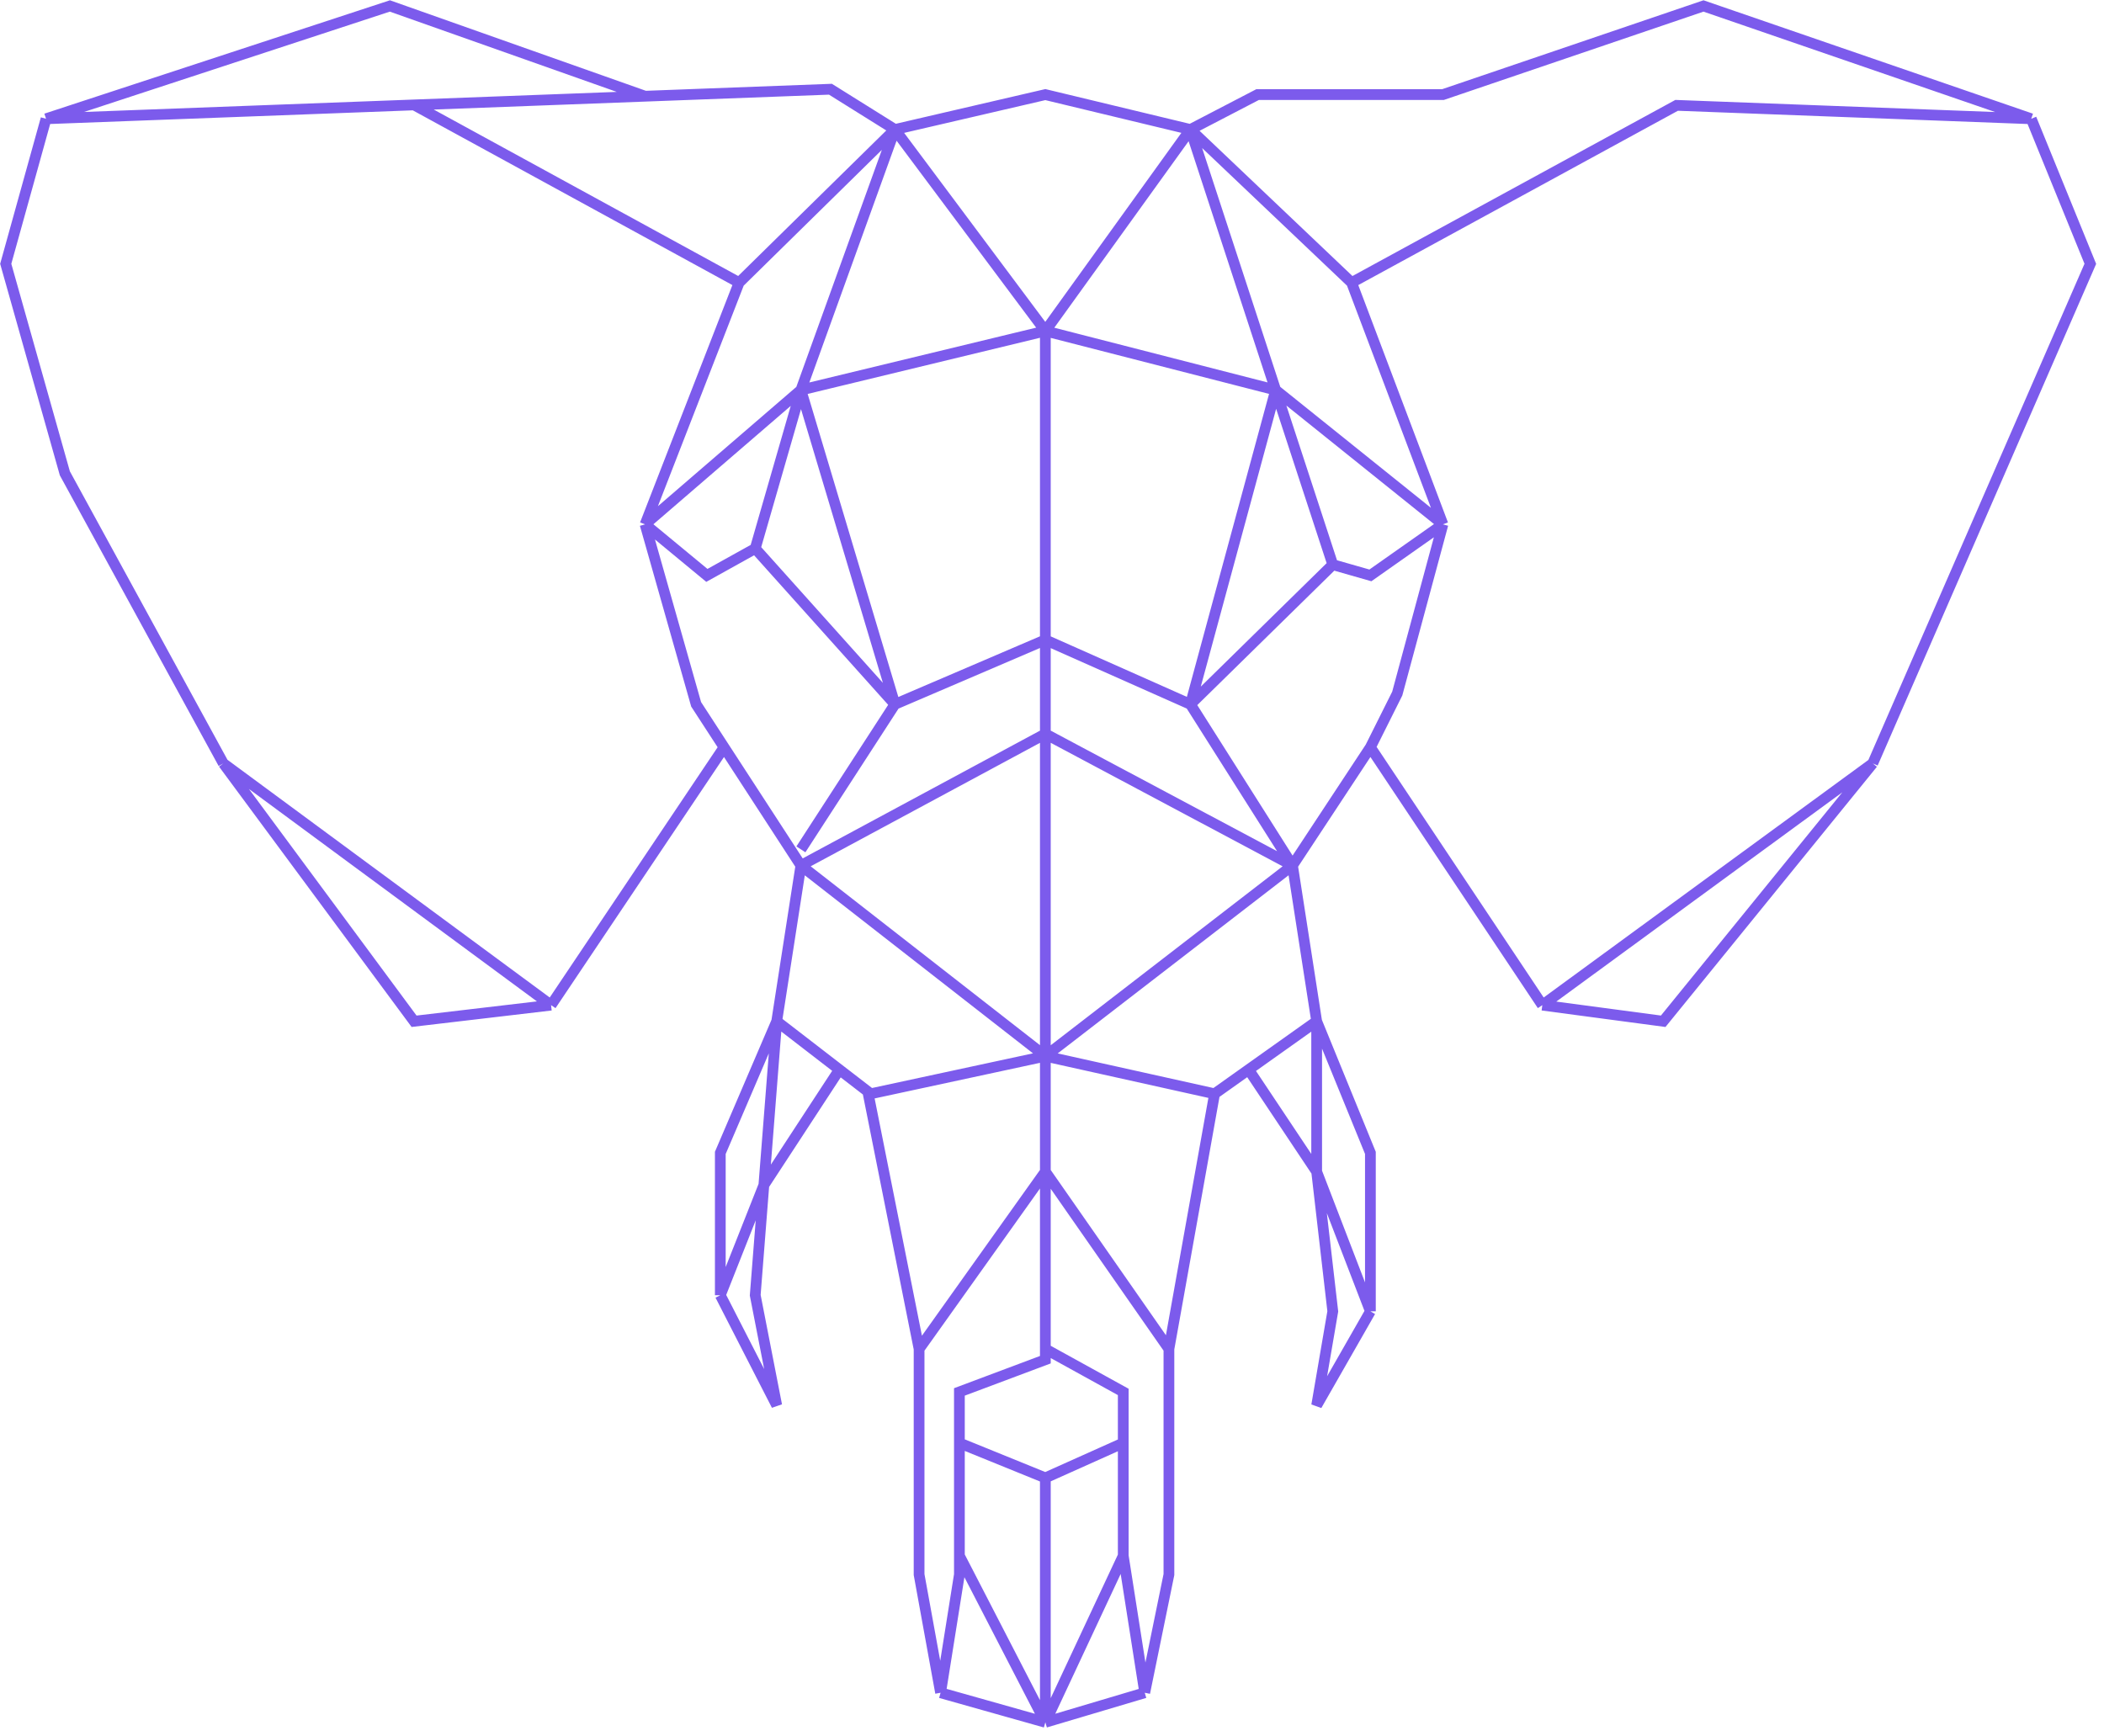 <svg width="206" height="170" viewBox="0 0 206 170" fill="none" xmlns="http://www.w3.org/2000/svg">
<path d="M116.552 12.682L102.349 9.263L87.62 12.682M116.552 12.682L123.127 9.263H141.275L166.787 0.583L198.875 11.63M116.552 12.682L132.333 27.674M116.552 12.682L124.898 38.194M116.552 12.682L102.349 32.408M198.875 11.63L204.661 25.833L183.357 74.754M198.875 11.63L164.157 10.315L132.333 27.674M183.357 74.754L162.842 100.003L151.007 98.425M183.357 74.754L151.007 98.425M151.007 98.425L134.174 73.175M134.174 73.175L136.804 67.915L141.275 51.345M134.174 73.175L126.546 84.748M126.546 84.748L116.552 68.967M126.546 84.748L128.913 100.003M126.546 84.748L102.349 103.422M126.546 84.748L102.349 71.86M116.552 68.967L130.491 55.29M116.552 68.967L124.898 38.194M116.552 68.967L102.349 62.655M130.491 55.29L134.174 56.343L141.275 51.345M130.491 55.29L124.898 38.194M141.275 51.345L132.333 27.674M141.275 51.345L124.898 38.194M124.898 38.194L102.349 32.408M102.349 32.408L87.62 12.682M102.349 32.408V62.655M102.349 32.408L78.415 38.194M87.62 12.682L78.415 38.194M87.62 12.682L72.365 27.674M87.62 12.682L81.308 8.737L63.16 9.421M134.174 128.408L128.913 137.614L130.491 128.408L128.913 114.732M134.174 128.408L128.913 114.732M134.174 128.408V112.891L128.913 100.003M128.913 114.732V100.003M128.913 114.732L122.25 104.737M128.913 100.003L122.25 104.737M118.919 107.104L102.349 103.422M118.919 107.104L122.25 104.737M118.919 107.104L114.448 132.091M102.349 103.422L78.415 84.748M102.349 103.422L85.253 107.104L84.961 106.879M102.349 132.091L109.976 136.299V141.296M102.349 132.091V114.732M102.349 132.091V133.143L93.933 136.299V141.296M109.976 152.343L112.08 165.756M109.976 152.343V141.296M109.976 152.343L102.349 168.65M112.08 165.756L114.448 154.184V132.091M112.08 165.756L102.349 168.65M114.448 132.091L102.349 114.732M102.349 114.732V71.86M102.349 114.732L89.987 132.091M102.349 71.86L78.415 84.748M102.349 71.86V62.655M78.415 84.748L76.047 100.003M78.415 84.748L70.892 73.175M102.349 62.655L87.62 68.967M87.62 68.967L78.415 38.194M87.62 68.967L78.415 83.17M87.62 68.967L73.943 53.712M78.415 38.194L73.943 53.712M78.415 38.194L63.16 51.345M63.16 51.345L68.157 68.967L70.892 73.175M63.16 51.345L69.209 56.343L73.943 53.712M63.16 51.345L72.365 27.674M72.365 27.674L40.541 10.273M76.047 100.003L70.524 112.891V126.83M76.047 100.003L82.184 104.737M76.047 100.003L74.789 116.047M84.961 106.879L89.987 132.091M84.961 106.879L82.184 104.737M89.987 132.091V154.184L92.091 165.756M92.091 165.756L93.933 154.184V152.343M92.091 165.756L102.349 168.65M93.933 141.296L102.349 144.715M93.933 141.296V152.343M102.349 144.715L109.976 141.296M102.349 144.715V168.65M102.349 168.65L93.933 152.343M70.524 126.83L76.047 137.614L73.943 126.83L74.789 116.047M70.524 126.83L74.789 116.047M82.184 104.737L74.789 116.047M4.508 11.63L38.173 0.583L63.16 9.421M4.508 11.63L40.541 10.273M4.508 11.63L0.562 25.833L6.349 46.348L21.867 74.754M63.16 9.421L40.541 10.273M21.867 74.754L53.954 98.425M21.867 74.754L40.541 100.003L53.954 98.425M53.954 98.425L70.892 73.175" stroke="#7C5BEC" stroke-width="1.052"/>
</svg>
